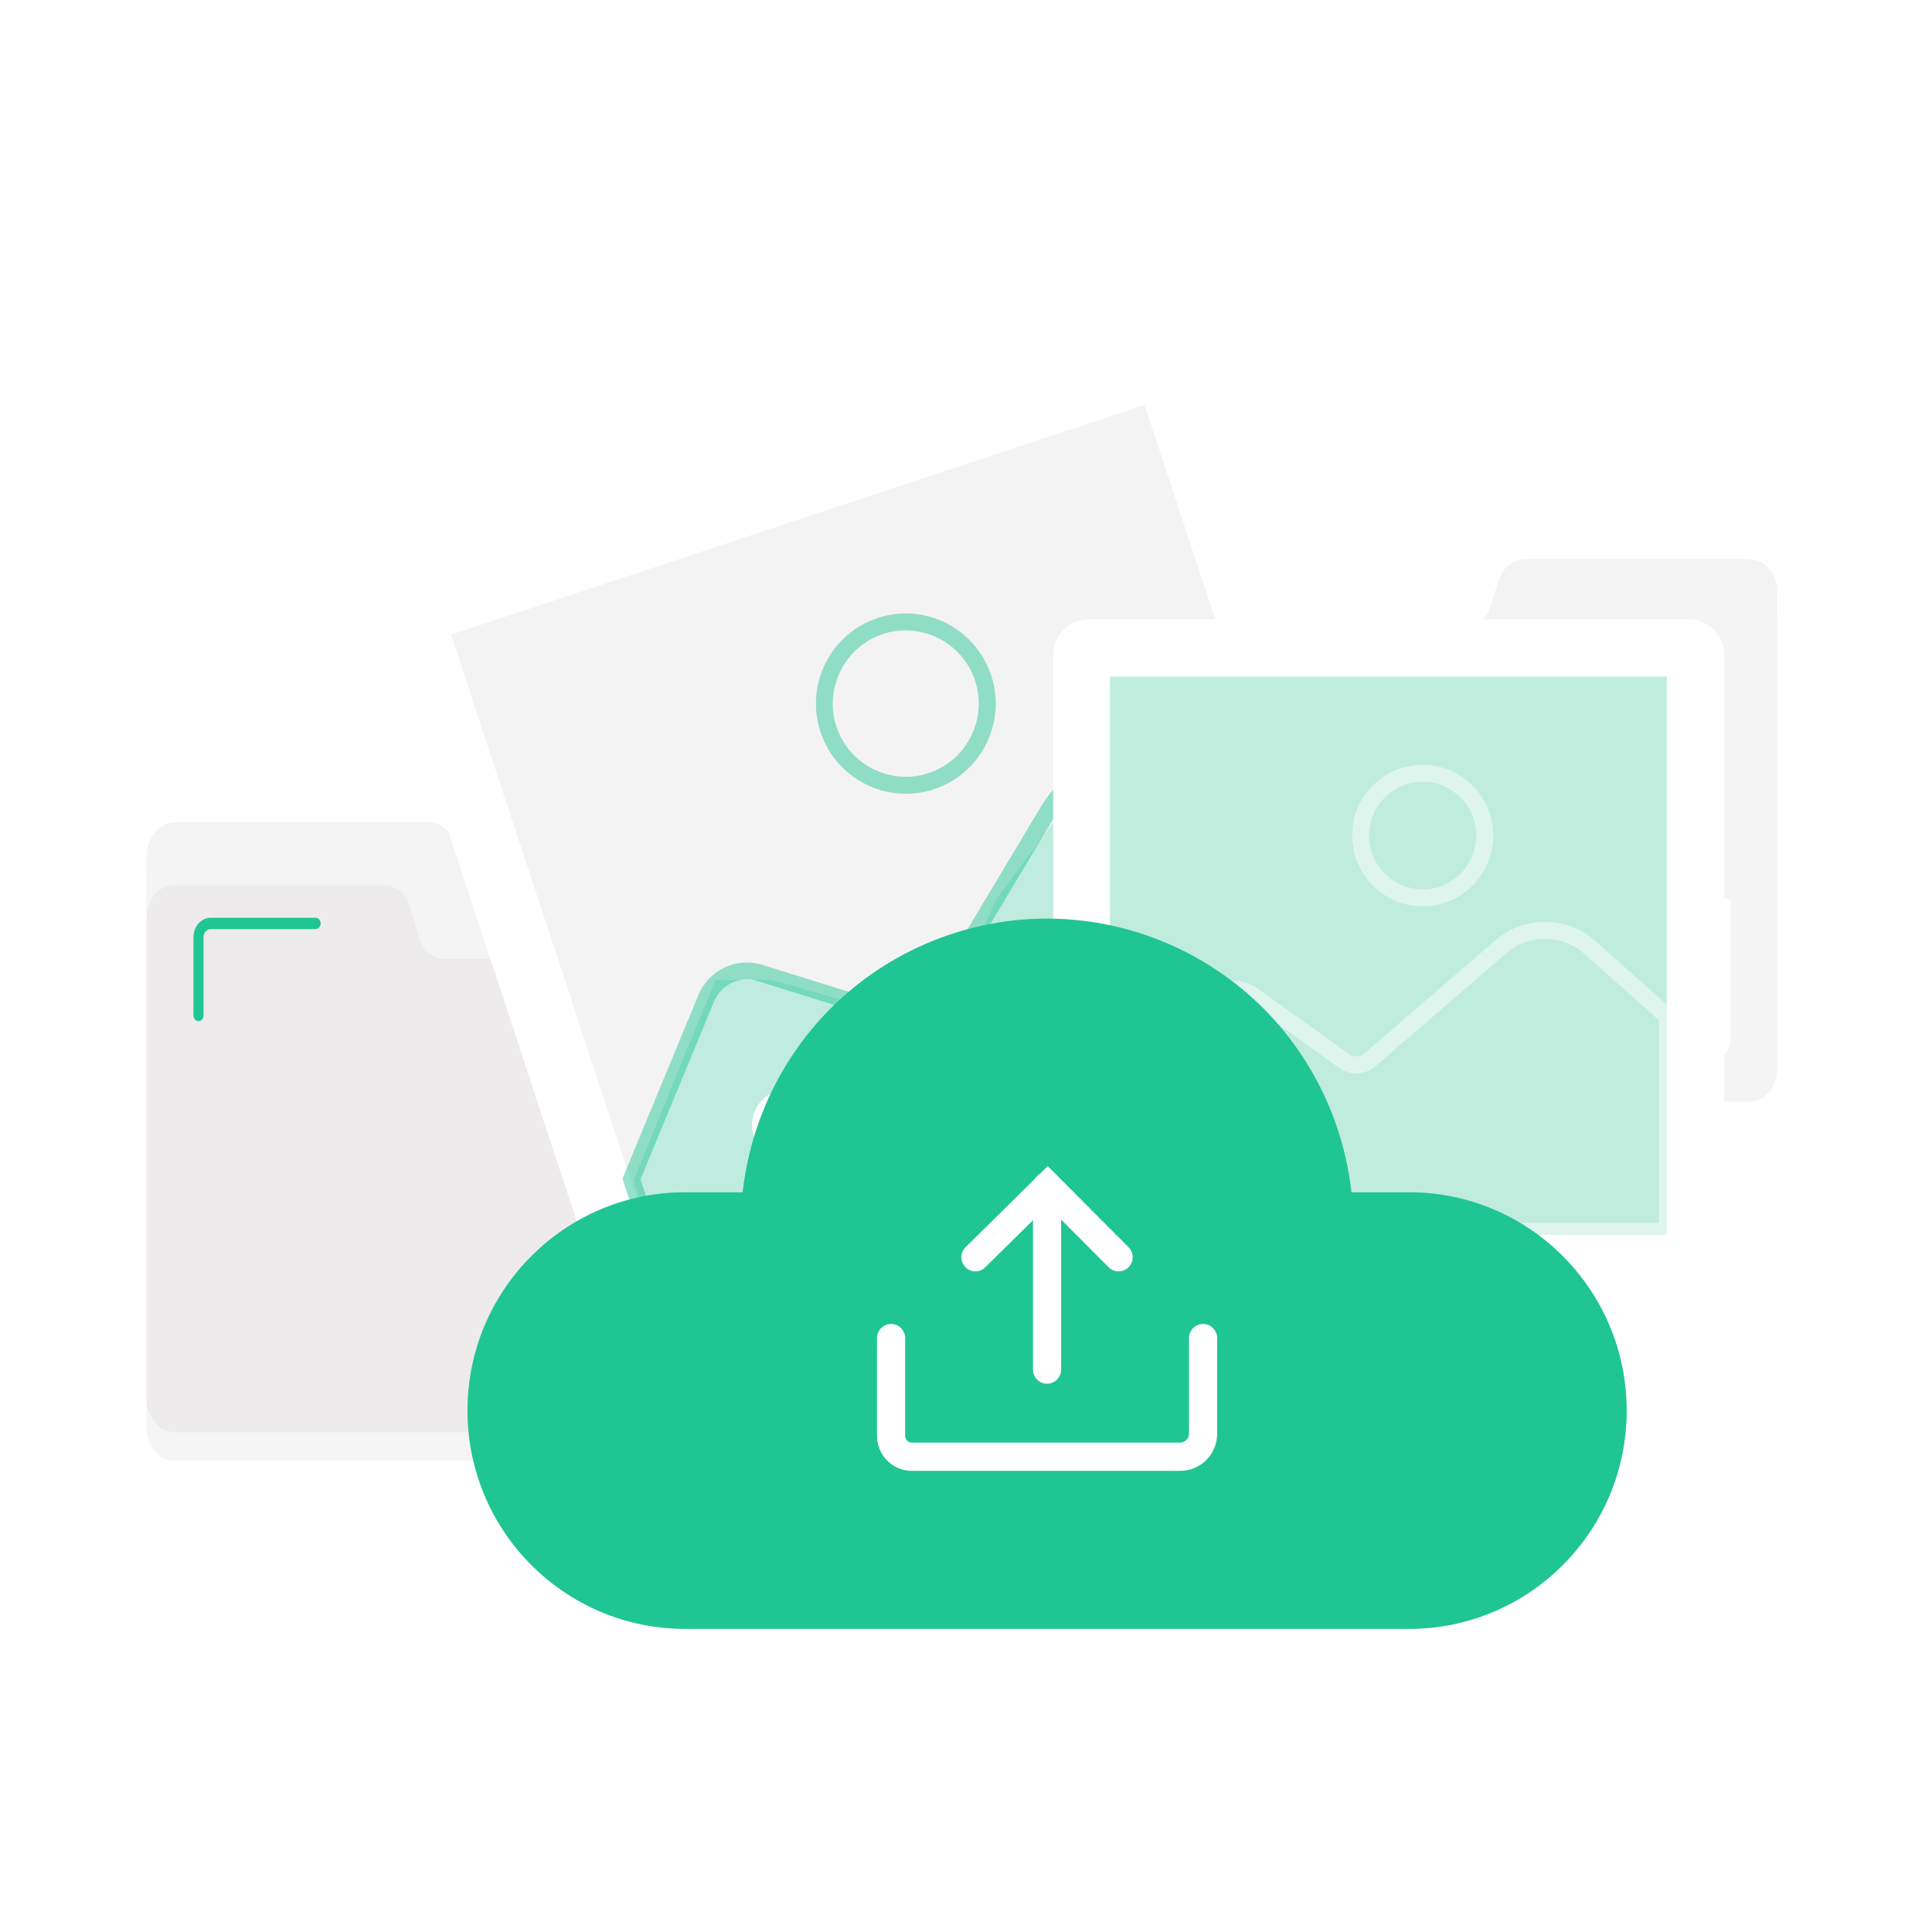 <svg width="644" height="644" viewBox="0 0 644 644" fill="none" xmlns="http://www.w3.org/2000/svg">
<path d="M496.63 202.606L499.615 193.304C500.93 189.18 504.534 186.412 508.552 186.412H582.847C588.067 186.412 592.31 191.006 592.31 196.674V356.94C592.31 362.608 588.067 367.202 582.847 367.202H358.705C353.485 367.202 349.242 362.608 349.242 356.94V219.741C349.242 214.074 353.485 209.479 358.705 209.479H487.693C491.73 209.479 495.316 206.711 496.63 202.587V202.606Z" fill="#F4F3F3"/>
<path opacity="0.12" d="M502.112 212.058L504.929 203.283C506.168 199.404 509.547 196.787 513.359 196.787H583.391C588.311 196.787 592.31 201.118 592.31 206.447V357.504C592.31 362.852 588.311 367.164 583.391 367.164H372.129C367.21 367.164 363.211 362.833 363.211 357.504V228.215C363.211 222.867 367.21 218.555 372.129 218.555H493.701C497.493 218.555 500.873 215.956 502.131 212.058H502.112Z" fill="white"/>
<path d="M566.702 355.623H511.258C510.226 355.623 509.381 354.776 509.381 353.74C509.381 352.704 510.226 351.857 511.258 351.857H566.702C570.289 351.857 573.199 348.938 573.199 345.342V301.222C573.199 300.186 574.044 299.339 575.076 299.339C576.109 299.339 576.954 300.186 576.954 301.222V345.342C576.954 351.01 572.354 355.623 566.702 355.623Z" fill="white"/>
<path d="M58.336 274.124H143.276C147.069 274.124 150.448 277.231 151.706 281.864L154.523 292.333C155.762 296.966 159.16 300.073 162.953 300.073H284.543C289.462 300.073 293.461 305.232 293.461 311.616V465.931C293.461 472.296 289.462 477.474 284.543 477.474H58.336C53.078 477.474 48.816 472.314 48.816 465.931V285.649C48.816 279.284 53.078 274.105 58.336 274.105V274.124Z" fill="#F4F3F3"/>
<path opacity="0.12" d="M145.116 301.711L142.112 291.241C140.779 286.609 137.174 283.502 133.118 283.502H58.336C53.078 283.502 48.816 288.661 48.816 295.045V475.327C48.816 481.692 53.078 486.87 58.336 486.87H283.923C289.18 486.87 293.443 481.711 293.443 475.327V321.012C293.443 314.647 289.18 309.469 283.923 309.469H154.109C150.054 309.469 146.449 306.362 145.116 301.73V301.711Z" fill="white"/>
<path opacity="0.12" d="M139.577 312.349L136.742 302.482C135.484 298.113 132.086 295.176 128.256 295.176H57.791C52.834 295.176 48.816 300.053 48.816 306.06V475.985C48.816 481.992 52.834 486.869 57.791 486.869H270.424C275.38 486.869 279.398 481.992 279.398 475.985V330.539C279.398 324.532 275.38 319.655 270.424 319.655H148.064C144.234 319.655 140.835 316.718 139.577 312.349Z" fill="#B4A7A7"/>
<path d="M66.165 340.37C65.245 340.37 64.494 339.523 64.494 338.487V312.351C64.494 308.811 67.066 305.93 70.221 305.93H105.218C106.138 305.93 106.889 306.777 106.889 307.813C106.889 308.848 106.138 309.696 105.218 309.696H70.221C68.906 309.696 67.855 310.882 67.855 312.351V338.487C67.855 339.523 67.104 340.37 66.184 340.37H66.165Z" fill="#20C594"/>
<g filter="url(#filter0_d_4334_1712)">
<path d="M386.248 107.022L130.292 191.819C124.03 193.894 120.63 200.667 122.699 206.948L207.249 463.653C209.318 469.933 216.071 473.343 222.333 471.268L478.29 386.47C484.552 384.396 487.952 377.623 485.883 371.342L401.333 114.637C399.264 108.357 392.511 104.947 386.248 107.022Z" fill="white"/>
</g>
<path d="M381.533 134.976L150.357 211.563L226.722 443.415L457.898 366.827L381.533 134.976Z" fill="#F4F3F3"/>
<path d="M238.449 326.694L211.225 393.347L217.796 415.878L257.225 436.531C303.85 427.456 397.853 408.743 400.857 406.49C404.612 403.673 434.653 377.388 435.592 372.694C436.343 368.939 444.667 340.463 448.735 326.694L412.123 263.796H358.612L332.327 299.469L323.878 317.306L288.204 336.082L274.123 331.388L257.225 326.694H238.449Z" fill="#BFECDE"/>
<path opacity="0.47" d="M224.779 445.367L207.486 392.867L232.777 331.725C236.269 323.27 245.488 318.92 254.219 321.651L301.045 336.244C303.805 337.111 306.79 335.962 308.273 333.476L347.251 268.417C355.531 254.596 372.917 248.984 387.675 255.349L430.615 273.878L431.009 275.083L461.294 367.013L458.628 367.898L224.779 445.385V445.367ZM213.494 393.093L228.365 438.23L454.178 363.398L426.052 278.04L385.459 260.527C373.255 255.255 358.93 259.906 352.095 271.317L313.117 336.376C310.282 341.103 304.65 343.268 299.392 341.63L252.566 327.036C246.633 325.191 240.362 328.128 237.997 333.891L213.513 393.093H213.494Z" fill="#20C594"/>
<path opacity="0.47" d="M301.947 264.577C289.368 264.577 277.633 256.574 273.484 243.958C268.302 228.234 276.844 211.193 292.541 205.996C308.218 200.798 325.21 209.366 330.392 225.109C335.574 240.851 327.031 257.873 311.335 263.071C308.218 264.106 305.064 264.596 301.966 264.596L301.947 264.577ZM301.91 210.12C299.394 210.12 296.822 210.515 294.287 211.362C281.557 215.58 274.61 229.402 278.816 242.188C283.022 254.955 296.822 261.922 309.551 257.704C322.281 253.486 329.228 239.664 325.022 226.879C321.643 216.635 312.124 210.138 301.91 210.138V210.12Z" fill="#20C594"/>
<path d="M562.815 206.411H363.006C356.411 206.411 351.064 211.773 351.064 218.387V418.78C351.064 425.395 356.411 430.756 363.006 430.756H562.815C569.41 430.756 574.756 425.395 574.756 418.78V218.387C574.756 211.773 569.41 206.411 562.815 206.411Z" fill="white"/>
<path opacity="0.39" d="M555.586 225.524H369.99V411.663H555.586V225.524Z" fill="#5CCDAB"/>
<path opacity="0.47" d="M558.648 413.283H367.42V370.218L400.465 331.842C405.253 326.287 413.345 325.326 419.297 329.582L449.713 351.369C451.253 352.48 453.337 352.386 454.782 351.143L498.511 313.407C508.049 305.159 522.355 305.272 531.762 313.652L558.648 337.547V413.283ZM373.053 407.634H553.016V340.089L528.026 317.87C520.703 311.354 509.588 311.279 502.172 317.681L458.444 355.436C455.026 358.374 450.088 358.6 446.427 355.982L416.011 334.196C412.444 331.635 407.581 332.218 404.727 335.551L373.053 372.346V407.653V407.634Z" fill="white"/>
<path opacity="0.47" d="M474.214 302.087C461.259 302.087 450.707 291.504 450.707 278.511C450.707 265.518 461.259 254.936 474.214 254.936C487.169 254.936 497.721 265.518 497.721 278.511C497.721 291.504 487.169 302.087 474.214 302.087ZM474.214 260.585C464.357 260.585 456.34 268.626 456.34 278.511C456.34 288.397 464.357 296.438 474.214 296.438C484.071 296.438 492.088 288.397 492.088 278.511C492.088 268.626 484.071 260.585 474.214 260.585Z" fill="white"/>
<path d="M371.374 321.362L258.428 363.805C252.252 366.125 249.122 373.028 251.436 379.221L293.755 492.498C296.068 498.692 302.951 501.831 309.126 499.511L422.072 457.068C428.248 454.747 431.379 447.845 429.065 441.651L386.746 328.375C384.432 322.181 377.55 319.041 371.374 321.362Z" fill="white"/>
<path d="M375.26 333.086L263 375.271L305.062 487.859L417.322 445.674L375.26 333.086Z" fill="#599AF2"/>
<path opacity="0.47" d="M303.298 490.711L293.084 463.369L304.537 432.299C306.358 427.366 311.54 424.673 316.61 426.029L339.929 432.299C340.661 432.506 341.45 432.167 341.806 431.49L359.737 398.706C363.886 391.117 373.086 387.747 381.141 390.835L403.221 399.346L420.851 446.516L303.317 490.692L303.298 490.711ZM299.092 463.369L306.584 483.443L413.566 443.24L398.809 403.733L379.095 396.126C373.65 394.036 367.454 396.314 364.656 401.436L346.726 434.201C345.111 437.158 341.713 438.626 338.446 437.741L315.126 431.471C312.892 430.868 310.602 432.054 309.794 434.239L299.073 463.351L299.092 463.369Z" fill="white"/>
<path opacity="0.47" d="M338.051 399.836C331.498 399.836 325.302 395.806 322.88 389.309C319.745 380.93 324.007 371.552 332.362 368.408C340.717 365.263 350.067 369.537 353.203 377.917C356.338 386.296 352.076 395.674 343.721 398.819C341.862 399.515 339.947 399.854 338.07 399.854L338.051 399.836ZM338.013 373.021C336.793 373.021 335.535 373.247 334.315 373.699C328.87 375.751 326.091 381.852 328.137 387.313C330.184 392.774 336.267 395.561 341.712 393.509C347.157 391.456 349.936 385.355 347.889 379.894C346.312 375.657 342.275 373.021 337.995 373.021H338.013Z" fill="white"/>
<path d="M349.018 532.338C405.366 532.338 451.044 486.525 451.044 430.013C451.044 373.501 405.366 327.689 349.018 327.689C292.671 327.689 246.992 373.501 246.992 430.013C246.992 486.525 292.671 532.338 349.018 532.338Z" fill="#20C594"/>
<path d="M469.669 397.435H228.385C188.317 397.435 155.836 430.011 155.836 470.196C155.836 510.38 188.317 542.956 228.385 542.956H469.669C509.736 542.956 542.217 510.38 542.217 470.196C542.217 430.011 509.736 397.435 469.669 397.435Z" fill="#20C594"/>
<path d="M389.381 502.539C441.129 480.177 465.004 419.976 442.707 368.076C420.41 316.177 360.384 292.232 308.636 314.594C256.888 336.957 233.013 397.158 255.31 449.057C277.607 500.957 337.632 524.901 389.381 502.539Z" fill="#20C594"/>
<g opacity="0.35">
<path d="M469.669 397.435H228.385C188.317 397.435 155.836 430.011 155.836 470.196C155.836 510.38 188.317 542.956 228.385 542.956H469.669C509.736 542.956 542.217 510.38 542.217 470.196C542.217 430.011 509.736 397.435 469.669 397.435Z" fill="#20C594"/>
<path d="M389.381 502.539C441.129 480.177 465.004 419.976 442.707 368.076C420.41 316.177 360.384 292.232 308.636 314.594C256.888 336.957 233.013 397.158 255.31 449.057C277.607 500.957 337.632 524.901 389.381 502.539Z" fill="#20C594"/>
</g>
<path d="M325.154 423.799C323.933 423.799 322.732 423.329 321.812 422.387C319.991 420.542 320.028 417.548 321.868 415.721L349.243 388.718L376.186 415.74C378.026 417.585 378.026 420.561 376.186 422.406C374.346 424.251 371.379 424.251 369.539 422.406L349.168 401.975L328.421 422.425C327.501 423.329 326.318 423.781 325.135 423.781L325.154 423.799Z" fill="white"/>
<path d="M349.018 461.252C346.427 461.252 344.324 459.143 344.324 456.544V395.364C344.324 392.766 346.427 390.657 349.018 390.657C351.609 390.657 353.712 392.766 353.712 395.364V456.525C353.712 459.124 351.609 461.233 349.018 461.233V461.252Z" fill="white"/>
<path d="M393.382 490.289H303.954C297.552 490.289 292.332 485.054 292.332 478.633V446.037C292.332 443.438 294.435 441.329 297.026 441.329C299.617 441.329 301.72 443.438 301.72 446.037V478.633C301.72 479.875 302.734 480.873 303.954 480.873H393.382C394.997 480.873 396.33 479.555 396.33 477.917V446.037C396.33 443.438 398.432 441.329 401.023 441.329C403.614 441.329 405.717 443.438 405.717 446.037V477.917C405.717 484.734 400.179 490.289 393.382 490.289Z" fill="white"/>
<defs>
<filter id="filter0_d_4334_1712" x="122.094" y="95.414" width="364.395" height="376.462" filterUnits="userSpaceOnUse" color-interpolation-filters="sRGB">
<feFlood flood-opacity="0" result="BackgroundImageFix"/>
<feColorMatrix in="SourceAlpha" type="matrix" values="0 0 0 0 0 0 0 0 0 0 0 0 0 0 0 0 0 0 127 0" result="hardAlpha"/>
<feOffset dy="-11"/>
<feComposite in2="hardAlpha" operator="out"/>
<feColorMatrix type="matrix" values="0 0 0 0 0 0 0 0 0 0 0 0 0 0 0 0 0 0 0.08 0"/>
<feBlend mode="normal" in2="BackgroundImageFix" result="effect1_dropShadow_4334_1712"/>
<feBlend mode="normal" in="SourceGraphic" in2="effect1_dropShadow_4334_1712" result="shape"/>
</filter>
</defs>
</svg>
